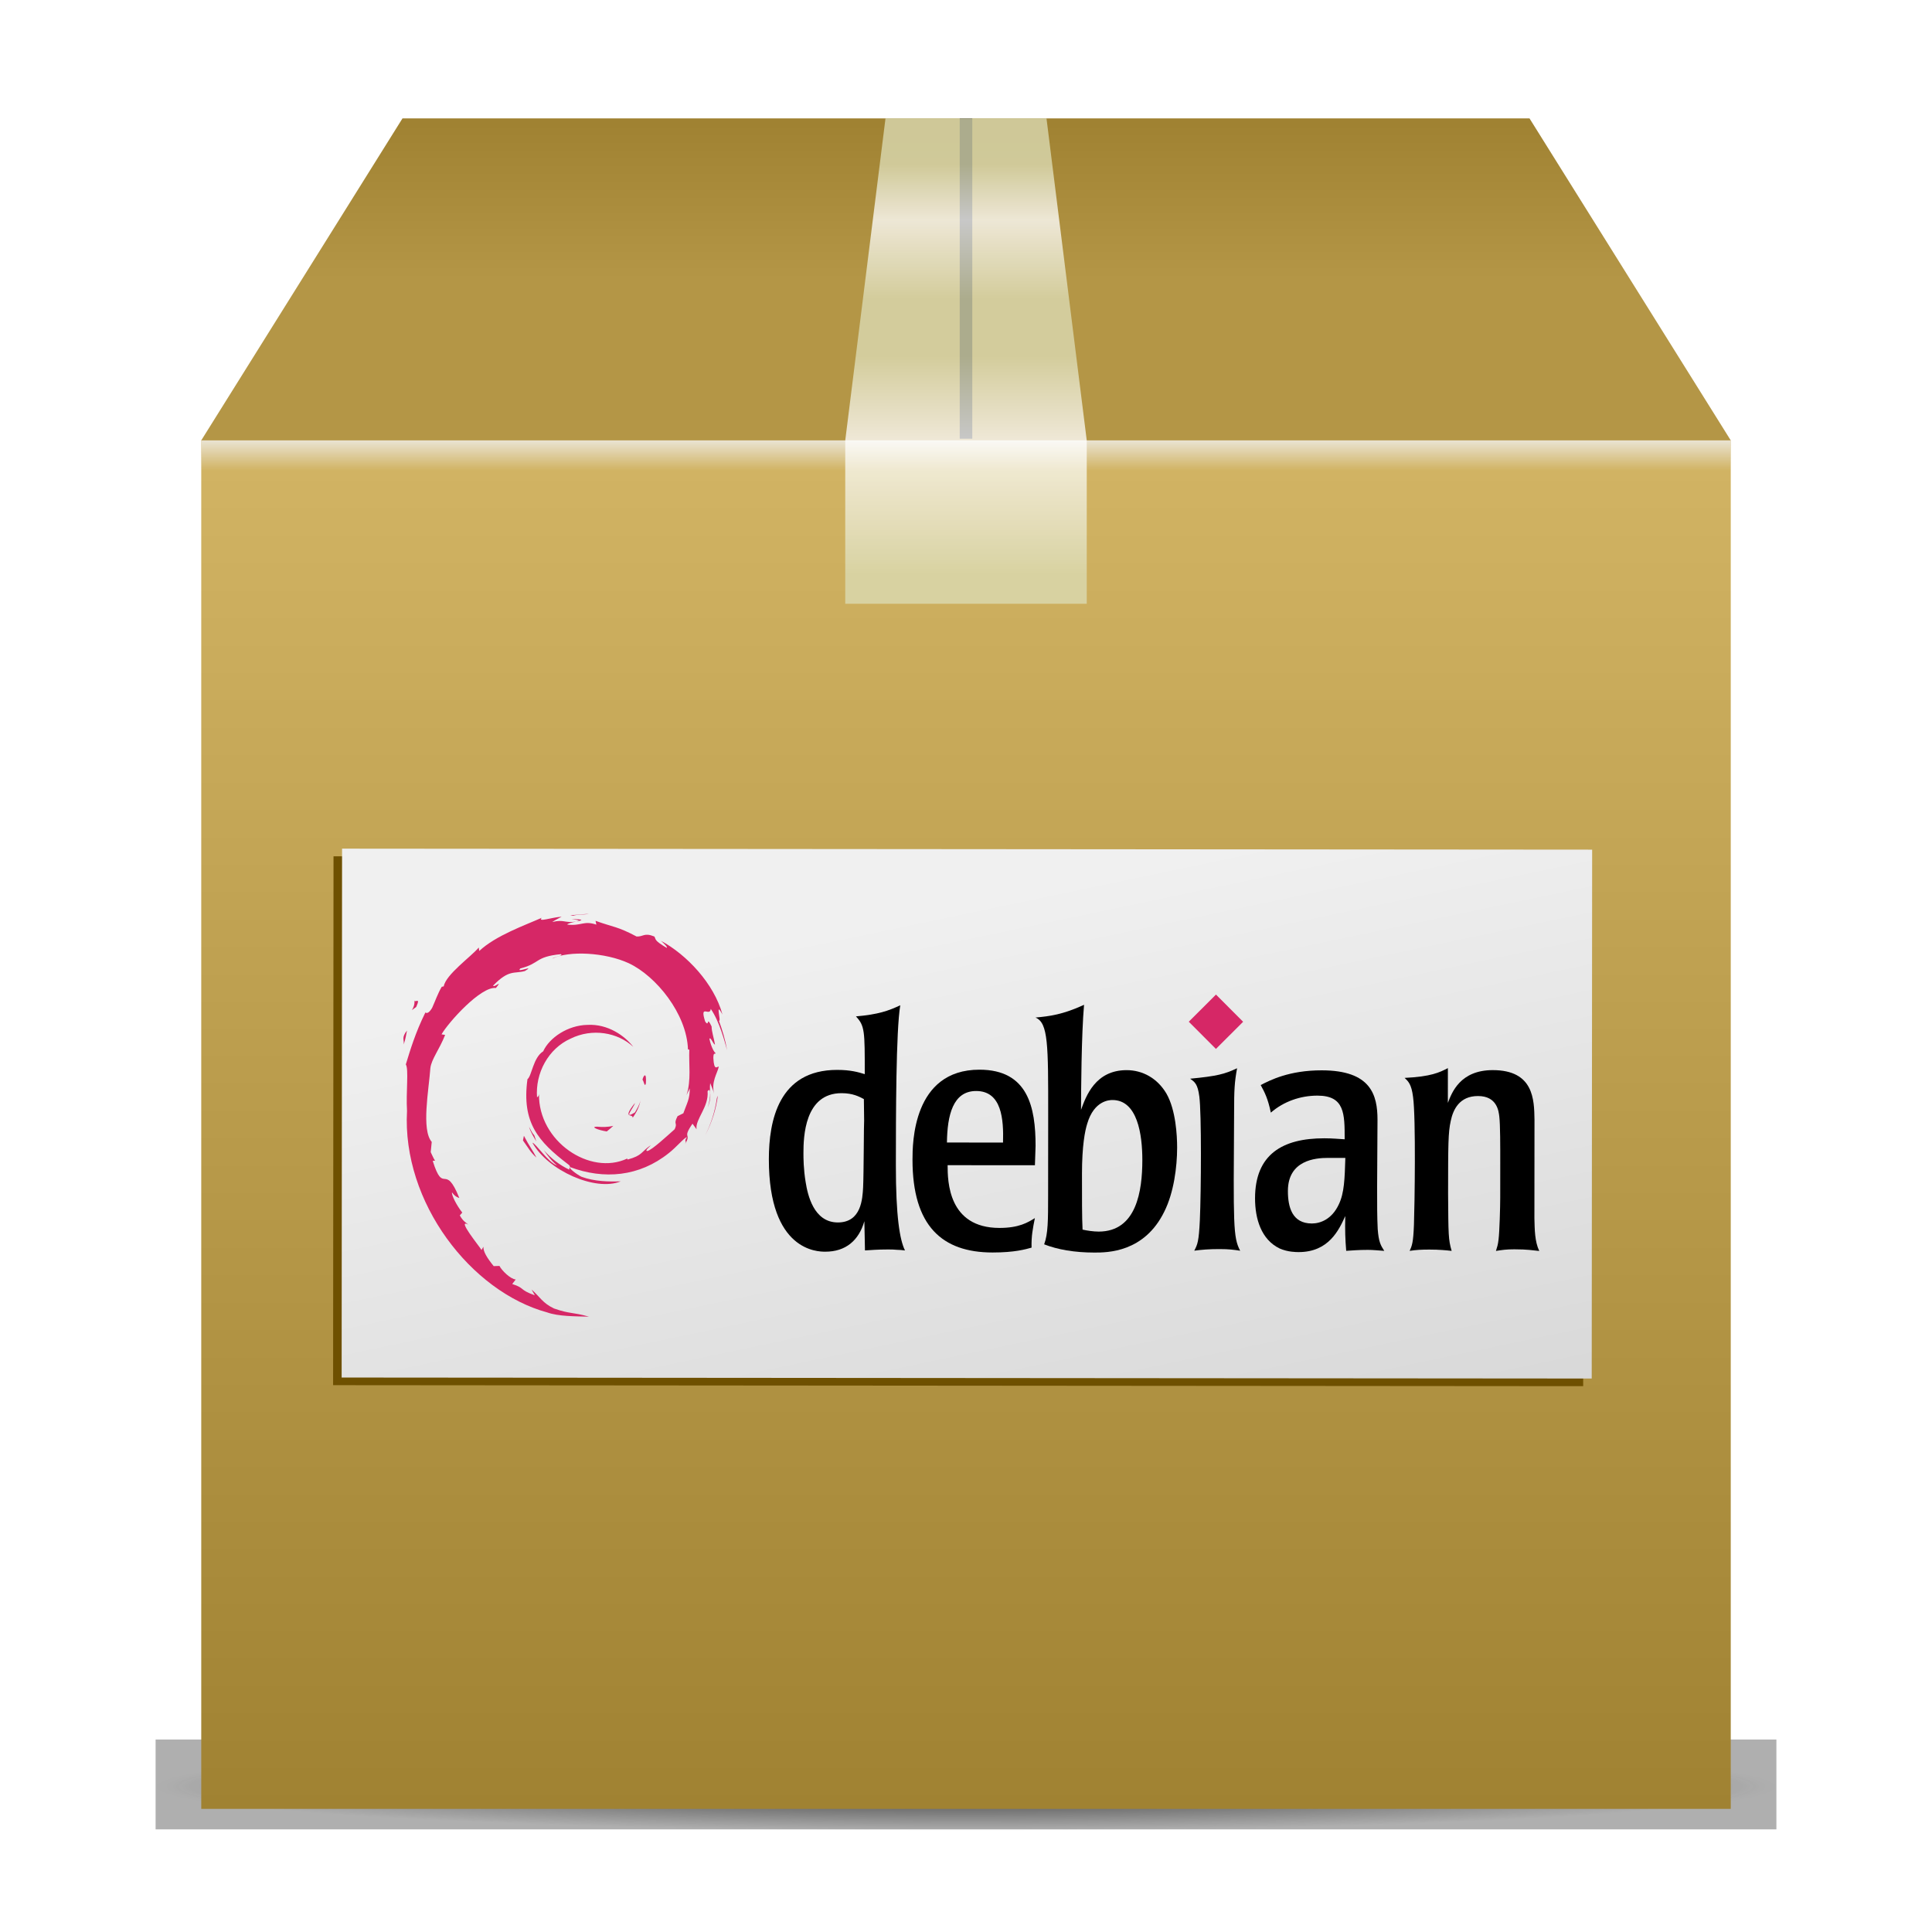 <?xml version="1.0" encoding="UTF-8" standalone="no"?>
<!-- Created with Inkscape (http://www.inkscape.org/) -->

<svg
   xmlns:dc="http://purl.org/dc/elements/1.1/"
   xmlns:cc="http://creativecommons.org/ns#"
   xmlns:rdf="http://www.w3.org/1999/02/22-rdf-syntax-ns#"
   xmlns:svg="http://www.w3.org/2000/svg"
   xmlns="http://www.w3.org/2000/svg"
   xmlns:xlink="http://www.w3.org/1999/xlink"
   xmlns:sodipodi="http://sodipodi.sourceforge.net/DTD/sodipodi-0.dtd"
   xmlns:inkscape="http://www.inkscape.org/namespaces/inkscape"
   width="48"
   height="48"
   id="svg2"
   version="1.1"
   inkscape:version="0.47pre4 r22446"
   sodipodi:docname="gnome-mime-application-x-deb.svg"
   inkscape:export-filename="/home/andrea/.icons/MeliaeSVG/48/apps/png/scatola-legno512.png"
   inkscape:export-xdpi="960"
   inkscape:export-ydpi="960">
  <defs
     id="defs4">
    <linearGradient
       id="linearGradient4039">
      <stop
         style="stop-color:#b49646;stop-opacity:1;"
         offset="0"
         id="stop4041" />
      <stop
         style="stop-color:#8c6e1e;stop-opacity:1;"
         offset="1"
         id="stop4043" />
    </linearGradient>
    <linearGradient
       id="linearGradient4029">
      <stop
         id="stop4031"
         offset="0"
         style="stop-color:#f0f0f0;stop-opacity:0.784;" />
      <stop
         style="stop-color:#f0f0f0;stop-opacity:0;"
         offset="0.022"
         id="stop4033" />
      <stop
         style="stop-color:#ebb778;stop-opacity:0;"
         offset="0.939"
         id="stop4035" />
      <stop
         id="stop4037"
         offset="1"
         style="stop-color:#f0f0f0;stop-opacity:0;" />
    </linearGradient>
    <linearGradient
       id="linearGradient4021">
      <stop
         style="stop-color:#d2b464;stop-opacity:1;"
         offset="0"
         id="stop4023" />
      <stop
         style="stop-color:#a08232;stop-opacity:1;"
         offset="1"
         id="stop4025" />
    </linearGradient>
    <linearGradient
       id="linearGradient4001">
      <stop
         style="stop-color:#dcdcb4;stop-opacity:0.784;"
         offset="0"
         id="stop4003" />
      <stop
         id="stop4017"
         offset="0.062"
         style="stop-color:#dcdcb4;stop-opacity:0.784;" />
      <stop
         id="stop4013"
         offset="0.337"
         style="stop-color:#ffffff;stop-opacity:0.784;" />
      <stop
         id="stop4011"
         offset="0.509"
         style="stop-color:#dcdcb4;stop-opacity:0.784;" />
      <stop
         id="stop4009"
         offset="0.63"
         style="stop-color:#dcdcb4;stop-opacity:0.784;" />
      <stop
         style="stop-color:#ffffff;stop-opacity:0.784;"
         offset="0.791"
         id="stop4019" />
      <stop
         style="stop-color:#dcdcb4;stop-opacity:0.784;"
         offset="0.905"
         id="stop4015" />
      <stop
         style="stop-color:#dcdcb4;stop-opacity:0.784;"
         offset="1"
         id="stop4005" />
    </linearGradient>
    <linearGradient
       id="linearGradient3756">
      <stop
         style="stop-color:#f0f0f0;stop-opacity:1;"
         offset="0"
         id="stop3758" />
      <stop
         style="stop-color:#c8c8c8;stop-opacity:1;"
         offset="1"
         id="stop3760" />
    </linearGradient>
    <linearGradient
       id="linearGradient3720">
      <stop
         id="stop3722"
         offset="0"
         style="stop-color:#e3b577;stop-opacity:1;" />
      <stop
         style="stop-color:#e3b577;stop-opacity:0;"
         offset="0.176"
         id="stop3724" />
      <stop
         style="stop-color:#e3b577;stop-opacity:0;"
         offset="0.75"
         id="stop3726" />
      <stop
         id="stop3728"
         offset="1"
         style="stop-color:#e3b577;stop-opacity:1;" />
    </linearGradient>
    <linearGradient
       id="linearGradient3704">
      <stop
         style="stop-color:#e3b577;stop-opacity:1;"
         offset="0"
         id="stop3706" />
      <stop
         id="stop3714"
         offset="0.137"
         style="stop-color:#e3b577;stop-opacity:0;" />
      <stop
         id="stop3712"
         offset="0.878"
         style="stop-color:#e3b577;stop-opacity:0;" />
      <stop
         style="stop-color:#e3b577;stop-opacity:1;"
         offset="1"
         id="stop3708" />
    </linearGradient>
    <linearGradient
       inkscape:collect="always"
       id="linearGradient3798">
      <stop
         style="stop-color:#333333;stop-opacity:1;"
         offset="0"
         id="stop3800" />
      <stop
         style="stop-color:#333333;stop-opacity:0;"
         offset="1"
         id="stop3802" />
    </linearGradient>
    <linearGradient
       id="linearGradient3758">
      <stop
         id="stop3768"
         offset="0"
         style="stop-color:#333333;stop-opacity:0.784;" />
      <stop
         style="stop-color:#333333;stop-opacity:0;"
         offset="1"
         id="stop3762" />
    </linearGradient>
    <linearGradient
       id="linearGradient3645">
      <stop
         style="stop-color:#f0f0f0;stop-opacity:0.784;"
         offset="0"
         id="stop3647" />
      <stop
         id="stop3655"
         offset="0.047"
         style="stop-color:#f0f0f0;stop-opacity:0;" />
      <stop
         id="stop3653"
         offset="0.939"
         style="stop-color:#f0f0f0;stop-opacity:0;" />
      <stop
         style="stop-color:#646464;stop-opacity:0.784;"
         offset="1"
         id="stop3649" />
    </linearGradient>
    <linearGradient
       id="linearGradient3637">
      <stop
         id="stop3639"
         offset="0"
         style="stop-color:#feedd2;stop-opacity:1" />
      <stop
         id="stop3641"
         offset="1"
         style="stop-color:#feedd2;stop-opacity:0;" />
    </linearGradient>
    <linearGradient
       id="linearGradient3625">
      <stop
         style="stop-color:#b4853f;stop-opacity:1"
         offset="0"
         id="stop3627" />
      <stop
         style="stop-color:#b4853f;stop-opacity:0;"
         offset="1"
         id="stop3629" />
    </linearGradient>
    <linearGradient
       id="linearGradient3587">
      <stop
         style="stop-color:#f7d7a1;stop-opacity:1;"
         offset="0"
         id="stop3589" />
      <stop
         style="stop-color:#d59857;stop-opacity:1;"
         offset="1"
         id="stop3591" />
    </linearGradient>
    <inkscape:perspective
       sodipodi:type="inkscape:persp3d"
       inkscape:vp_x="0 : 526.18109 : 1"
       inkscape:vp_y="0 : 1000 : 0"
       inkscape:vp_z="744.09448 : 526.18109 : 1"
       inkscape:persp3d-origin="372.04724 : 350.78739 : 1"
       id="perspective10" />
    <inkscape:perspective
       id="perspective2884"
       inkscape:persp3d-origin="0.5 : 0.33333333 : 1"
       inkscape:vp_z="1 : 0.5 : 1"
       inkscape:vp_y="0 : 1000 : 0"
       inkscape:vp_x="0 : 0.5 : 1"
       sodipodi:type="inkscape:persp3d" />
    <linearGradient
       inkscape:collect="always"
       xlink:href="#linearGradient3625"
       id="linearGradient3631"
       x1="23.067"
       y1="1019.106"
       x2="23.067"
       y2="1045.406"
       gradientUnits="userSpaceOnUse"
       gradientTransform="matrix(1.007,0,0,1,-0.054,0.026)" />
    <linearGradient
       inkscape:collect="always"
       xlink:href="#linearGradient3637"
       id="linearGradient3635"
       gradientUnits="userSpaceOnUse"
       gradientTransform="matrix(1.01,0,0,1,-0.131,-2064.372)"
       x1="23.067"
       y1="1019.106"
       x2="23.067"
       y2="1067.403" />
    <linearGradient
       inkscape:collect="always"
       xlink:href="#linearGradient3645"
       id="linearGradient3651"
       x1="4.167"
       y1="1032.206"
       x2="42.167"
       y2="1032.206"
       gradientUnits="userSpaceOnUse"
       gradientTransform="translate(1.5252625e-6,-4.3359375e-7)" />
    <linearGradient
       inkscape:collect="always"
       xlink:href="#linearGradient3645"
       id="linearGradient3659"
       gradientUnits="userSpaceOnUse"
       x1="4.167"
       y1="1032.206"
       x2="42.167"
       y2="1032.206"
       gradientTransform="matrix(0.895,0,0,1.118,1011.477,-1176.808)" />
    <filter
       inkscape:collect="always"
       id="filter3792"
       x="-0.063"
       width="1.127"
       y="-1.142"
       height="3.285">
      <feGaussianBlur
         inkscape:collect="always"
         stdDeviation="1.062"
         id="feGaussianBlur3794" />
    </filter>
    <radialGradient
       inkscape:collect="always"
       xlink:href="#linearGradient3798"
       id="radialGradient3804"
       cx="23.167"
       cy="1048.598"
       fx="23.167"
       fy="1048.598"
       r="20.134"
       gradientTransform="matrix(1,0,0,0.055,0,990.977)"
       gradientUnits="userSpaceOnUse" />
    <linearGradient
       inkscape:collect="always"
       xlink:href="#linearGradient3625"
       id="linearGradient3682"
       x1="23.167"
       y1="1008.555"
       x2="23.167"
       y2="1013.355"
       gradientUnits="userSpaceOnUse" />
    <linearGradient
       inkscape:collect="always"
       xlink:href="#linearGradient3637"
       id="linearGradient3686"
       gradientUnits="userSpaceOnUse"
       x1="19.06"
       y1="1013.355"
       x2="19.06"
       y2="1008.548" />
    <linearGradient
       inkscape:collect="always"
       xlink:href="#linearGradient3704"
       id="linearGradient3710"
       x1="4.167"
       y1="1011.205"
       x2="42.167"
       y2="1011.205"
       gradientUnits="userSpaceOnUse" />
    <linearGradient
       inkscape:collect="always"
       xlink:href="#linearGradient3720"
       id="linearGradient3718"
       gradientUnits="userSpaceOnUse"
       x1="23.167"
       y1="1007.205"
       x2="23.167"
       y2="1015.206" />
    <linearGradient
       id="linearGradient3134">
      <stop
         id="stop3136"
         offset="0"
         style="stop-color: rgb(255, 193, 0); stop-opacity: 1;" />
      <stop
         id="stop3138"
         offset="1"
         style="stop-color: rgb(255, 0, 0); stop-opacity: 1;" />
    </linearGradient>
    <linearGradient
       id="linearGradient3182">
      <stop
         style="stop-color: rgb(142, 0, 0); stop-opacity: 1;"
         offset="0"
         id="stop3184" />
      <stop
         style="stop-color: rgb(189, 0, 0); stop-opacity: 1;"
         offset="1"
         id="stop3186" />
    </linearGradient>
    <inkscape:perspective
       id="perspective4780"
       inkscape:persp3d-origin="114.884 : 95.329 : 1"
       inkscape:vp_z="229.76801 : 142.9935 : 1"
       inkscape:vp_y="0 : 1000 : 0"
       inkscape:vp_x="0 : 142.9935 : 1"
       sodipodi:type="inkscape:persp3d" />
    <linearGradient
       inkscape:collect="always"
       xlink:href="#linearGradient3704"
       id="linearGradient4848"
       gradientUnits="userSpaceOnUse"
       x1="4.167"
       y1="1011.205"
       x2="42.167"
       y2="1011.205"
       gradientTransform="translate(-16.667,-14.152)" />
    <linearGradient
       inkscape:collect="always"
       xlink:href="#linearGradient3720"
       id="linearGradient4851"
       gradientUnits="userSpaceOnUse"
       x1="23.167"
       y1="1007.205"
       x2="23.167"
       y2="1015.206"
       gradientTransform="translate(31.833,-15.152)" />
    <linearGradient
       inkscape:collect="always"
       xlink:href="#linearGradient4029"
       id="linearGradient4913"
       gradientUnits="userSpaceOnUse"
       gradientTransform="matrix(0.895,0,0,1.118,1011.575,-1177.641)"
       x1="4.167"
       y1="1032.206"
       x2="42.167"
       y2="1032.206" />
    <radialGradient
       inkscape:collect="always"
       xlink:href="#linearGradient3798"
       id="radialGradient4917"
       gradientUnits="userSpaceOnUse"
       gradientTransform="matrix(1,0,0,0.055,0.833,991.075)"
       cx="23.167"
       cy="1048.598"
       fx="23.167"
       fy="1048.598"
       r="20.134" />
    <inkscape:perspective
       id="perspective4434"
       inkscape:persp3d-origin="54.5 : 48.333333 : 1"
       inkscape:vp_z="109 : 72.5 : 1"
       inkscape:vp_y="0 : 1000 : 0"
       inkscape:vp_x="0 : 72.5 : 1"
       sodipodi:type="inkscape:persp3d" />
    <linearGradient
       inkscape:collect="always"
       xlink:href="#linearGradient3756"
       id="linearGradient4590"
       gradientUnits="userSpaceOnUse"
       gradientTransform="matrix(1.285,0,0,0.996,2.467,1000.453)"
       x1="-9.458"
       y1="26.345"
       x2="-3.977"
       y2="46.497" />
    <linearGradient
       inkscape:collect="always"
       xlink:href="#linearGradient3756"
       id="linearGradient3029"
       gradientUnits="userSpaceOnUse"
       gradientTransform="matrix(1.534,0,0,1.189,35.49,996.21)"
       x1="-9.458"
       y1="26.345"
       x2="-3.977"
       y2="46.497" />
    <linearGradient
       inkscape:collect="always"
       xlink:href="#linearGradient4001"
       id="linearGradient4007"
       x1="24"
       y1="1019.362"
       x2="24"
       y2="1007.303"
       gradientUnits="userSpaceOnUse" />
    <linearGradient
       inkscape:collect="always"
       xlink:href="#linearGradient4021"
       id="linearGradient4027"
       x1="24"
       y1="1015.303"
       x2="24"
       y2="1049.303"
       gradientUnits="userSpaceOnUse" />
    <linearGradient
       inkscape:collect="always"
       xlink:href="#linearGradient4039"
       id="linearGradient4045"
       x1="24"
       y1="1011.303"
       x2="24"
       y2="1003.553"
       gradientUnits="userSpaceOnUse" />
    <linearGradient
       inkscape:collect="always"
       xlink:href="#linearGradient3756"
       id="linearGradient2949"
       gradientUnits="userSpaceOnUse"
       gradientTransform="matrix(1.534,0,0,1.189,35.49,996.21)"
       x1="-9.458"
       y1="26.345"
       x2="-3.977"
       y2="46.497" />
    <linearGradient
       inkscape:collect="always"
       xlink:href="#linearGradient3756"
       id="linearGradient2948"
       gradientUnits="userSpaceOnUse"
       gradientTransform="matrix(1.534,0,0,1.189,35.49,996.21)"
       x1="-9.458"
       y1="26.345"
       x2="-3.977"
       y2="46.497" />
  </defs>
  <sodipodi:namedview
     id="base"
     pagecolor="#ffffff"
     bordercolor="#666666"
     borderopacity="1.0"
     inkscape:pageopacity="0.0"
     inkscape:pageshadow="2"
     inkscape:zoom="5.6568542"
     inkscape:cx="15.34356"
     inkscape:cy="13.260623"
     inkscape:document-units="px"
     inkscape:current-layer="layer1"
     showgrid="false"
     inkscape:window-width="1280"
     inkscape:window-height="714"
     inkscape:window-x="0"
     inkscape:window-y="25"
     inkscape:window-maximized="1" />
  <g
     inkscape:label="Livello 1"
     inkscape:groupmode="layer"
     id="layer1"
     transform="translate(0,-1004.362)">
    <rect
       style="fill:#333333;fill-opacity:0.392;stroke:none;filter:url(#filter3792)"
       id="rect3756"
       width="40.268"
       height="2.232"
       x="3.866"
       y="1047.58" />
    <rect
       y="1048.085"
       x="3.866"
       height="2.232"
       width="40.268"
       id="rect3796"
       style="fill:url(#radialGradient4917);fill-opacity:1;stroke:none" />
    <rect
       style="fill:url(#linearGradient4027);fill-opacity:1;stroke:none"
       id="rect2890"
       width="38"
       height="34"
       x="5"
       y="1015.303" />
    <rect
       style="fill:url(#linearGradient4913);fill-opacity:1;stroke:none"
       id="rect3657"
       width="34"
       height="38"
       x="1015.303"
       y="-43"
       transform="matrix(0,1,-1,0,0,0)" />
    <rect
       transform="matrix(1,7.9636038e-4,-7.9636038e-4,1,0,0)"
       y="1025.629"
       x="9.103"
       height="13.14"
       width="31.058"
       id="rect3032"
       style="fill:#6e5000;fill-opacity:1;stroke:none" />
    <rect
       style="fill:url(#linearGradient2948);fill-opacity:1;stroke:none"
       id="rect2982"
       width="31.058"
       height="13.14"
       x="9.315"
       y="1025.439"
       transform="matrix(1,7.9636038e-4,-7.9636038e-4,1,0,0)" />
    <g
       id="g4536"
       transform="matrix(0.111,8.8359297e-5,-8.8359297e-5,0.111,22.414,922.507)">
      <path
         d="m -67.562,989.667 c -1.492,0.02 0.281,0.766 2.23,1.066 0.54,-0.421 1.028,-0.843 1.461,-1.257 -1.211,0.297 -2.449,0.3 -3.695,0.187"
         id="path4390"
         style="fill:#d62766" />
      <path
         d="m -59.542,987.671 c 0.89,-1.227 1.539,-2.57 1.765,-3.961 -0.199,0.988 -0.734,1.844 -1.242,2.746 -2.793,1.758 -0.262,-1.043 0,-2.109 -3,3.781 -0.41,2.265 -0.52,3.324"
         id="path4392"
         style="fill:#d62766" />
      <path
         d="m -56.582,979.968 c 0.18,-2.688 -0.527,-1.836 -0.765,-0.813 0.273,0.145 0.496,1.895 0.765,0.813"
         id="path4394"
         style="fill:#d62766" />
      <path
         d="m -73.23,943.187 c 0.797,0.14 1.723,0.25 1.59,0.441 0.871,-0.191 1.07,-0.363 -1.59,-0.441"
         id="path4396"
         style="fill:#d62766" />
      <path
         d="m -71.636,943.628 -0.559,0.113 0.524,-0.047 0.035,-0.066"
         id="path4398"
         style="fill:#d62766" />
      <path
         d="m -46.769,980.987 c 0.09,2.414 -0.703,3.59 -1.422,5.664 l -1.289,0.641 c -1.055,2.051 0.102,1.301 -0.652,2.934 -1.649,1.465 -5.004,4.586 -6.078,4.875 -0.782,-0.016 0.527,-0.926 0.699,-1.278 -2.207,1.516 -1.774,2.274 -5.149,3.196 l -0.097,-0.219 c -8.328,3.918 -19.899,-3.844 -19.75,-14.442 -0.086,0.672 -0.25,0.504 -0.434,0.774 -0.43,-5.449 2.516,-10.926 7.488,-13.164 4.86,-2.403 10.563,-1.418 14.043,1.828 -1.91,-2.504 -5.718,-5.16 -10.23,-4.914 -4.418,0.07 -8.555,2.879 -9.938,5.93 -2.261,1.421 -2.527,5.492 -3.511,6.238 -1.328,9.758 2.496,13.973 8.968,18.933 1.016,0.684 0.286,0.79 0.422,1.313 -2.148,-1.004 -4.117,-2.523 -5.734,-4.387 0.859,1.254 1.785,2.477 2.984,3.438 -2.027,-0.684 -4.734,-4.91 -5.523,-5.082 3.492,6.258 14.176,10.972 19.773,8.633 -2.586,0.093 -5.875,0.05 -8.785,-1.02 -1.222,-0.629 -2.883,-1.93 -2.586,-2.172 7.633,2.848 15.52,2.156 22.129,-3.137 1.68,-1.308 3.516,-3.535 4.047,-3.566 -0.797,1.199 0.137,0.574 -0.473,1.637 1.672,-2.699 -0.726,-1.098 1.727,-4.66 l 0.906,1.25 c -0.336,-2.243 2.781,-4.965 2.465,-8.512 0.715,-1.082 0.797,1.168 0.035,3.66 1.055,-2.766 0.278,-3.211 0.547,-5.492 0.289,0.765 0.676,1.582 0.875,2.39 -0.684,-2.671 0.699,-4.5 1.047,-6.054 -0.34,-0.149 -1.059,1.179 -1.223,-1.973 0.024,-1.371 0.379,-0.719 0.516,-1.055 -0.266,-0.152 -0.973,-1.203 -1.402,-3.222 0.308,-0.473 0.828,1.226 1.253,1.297 -0.269,-1.602 -0.742,-2.825 -0.761,-4.055 -1.239,-2.59 -0.438,0.344 -1.442,-1.109 -1.316,-4.114 1.09,-0.954 1.254,-2.821 1.996,2.895 3.137,7.383 3.66,9.242 -0.398,-2.265 -1.043,-4.461 -1.832,-6.585 0.61,0.253 -0.976,-4.661 0.789,-1.403 -1.886,-6.941 -8.074,-13.433 -13.769,-16.476 0.691,0.636 1.574,1.433 1.258,1.562 -2.832,-1.683 -2.332,-1.816 -2.739,-2.527 -2.304,-0.938 -2.457,0.074 -3.984,0 -4.348,-2.305 -5.184,-2.059 -9.187,-3.504 l 0.179,0.851 c -2.879,-0.957 -3.355,0.36 -6.469,0 -0.187,-0.144 0.997,-0.535 1.973,-0.675 -2.781,0.367 -2.652,-0.547 -5.379,0.097 0.668,-0.468 1.383,-0.781 2.098,-1.183 -2.27,0.136 -5.422,1.32 -4.449,0.242 -3.703,1.652 -10.285,3.973 -13.977,7.437 l -0.113,-0.773 c -1.692,2.027 -7.379,6.062 -7.828,8.695 l -0.45,0.102 c -0.878,1.488 -1.449,3.179 -2.144,4.711 -1.149,1.961 -1.688,0.754 -1.523,1.062 -2.262,4.59 -3.391,8.449 -4.36,11.614 0.692,1.031 0.016,6.23 0.277,10.39 -1.132,20.543 14.418,40.488 31.418,45.09 2.489,0.891 6.196,0.859 9.348,0.945 -3.719,-1.062 -4.195,-0.558 -7.82,-1.824 -2.61,-1.23 -3.184,-2.637 -5.035,-4.242 l 0.73,1.293 c -3.629,-1.281 -2.109,-1.59 -5.062,-2.524 l 0.781,-1.019 c -1.176,-0.09 -3.113,-1.981 -3.645,-3.031 l -1.285,0.05 c -1.543,-1.906 -2.367,-3.281 -2.308,-4.347 l -0.415,0.738 c -0.468,-0.805 -5.687,-7.156 -2.98,-5.68 -0.5,-0.457 -1.172,-0.746 -1.894,-2.062 l 0.55,-0.629 c -1.3,-1.676 -2.394,-3.824 -2.312,-4.539 0.691,0.937 1.176,1.113 1.652,1.273 -3.289,-8.16 -3.473,-0.445 -5.965,-8.308 l 0.524,-0.039 c -0.403,-0.61 -0.649,-1.27 -0.973,-1.918 l 0.227,-2.282 c -2.368,-2.734 -0.661,-11.644 -0.317,-16.527 0.235,-1.984 1.977,-4.098 3.297,-7.418 l -0.805,-0.137 c 1.539,-2.687 8.801,-10.796 12.164,-10.382 1.629,-2.043 -0.32,-0.008 -0.64,-0.52 3.578,-3.699 4.703,-2.613 7.117,-3.281 2.602,-1.543 -2.234,0.601 -1,-0.586 4.5,-1.149 3.188,-2.613 9.063,-3.195 0.617,0.351 -1.434,0.543 -1.95,1 3.75,-1.836 11.868,-1.414 17.141,1.015 6.117,2.86 12.992,11.313 13.266,19.266 l 0.304,0.082 c -0.152,3.16 0.481,6.816 -0.625,10.176 l 0.754,-1.59"
         id="path4400"
         style="fill:#d62766" />
      <path
         d="m -83.874,991.718 -0.211,1.047 c 0.98,1.332 1.761,2.777 3.015,3.82 -0.898,-1.758 -1.57,-2.484 -2.804,-4.867"
         id="path4402"
         style="fill:#d62766" />
      <path
         d="m -81.55,991.628 c -0.52,-0.574 -0.824,-1.266 -1.172,-1.953 0.328,1.211 1.004,2.25 1.633,3.308 l -0.461,-1.355"
         id="path4404"
         style="fill:#d62766" />
      <path
         d="m -40.468,982.698 -0.219,0.551 c -0.398,2.856 -1.269,5.684 -2.602,8.309 1.469,-2.766 2.422,-5.793 2.821,-8.86"
         id="path4406"
         style="fill:#d62766" />
      <path
         d="m -72.933,942.472 c 1.008,-0.367 2.48,-0.199 3.555,-0.446 -1.395,0.114 -2.786,0.184 -4.161,0.36 l 0.606,0.082"
         id="path4408"
         style="fill:#d62766" />
      <path
         d="m -108.406,961.331 c 0.231,2.152 -1.617,2.988 0.407,1.567 1.089,-2.454 -0.422,-0.676 -0.407,-1.567"
         id="path4410"
         style="fill:#d62766" />
      <path
         d="m -110.792,971.308 c 0.468,-1.434 0.55,-2.297 0.73,-3.129 -1.293,1.652 -0.594,2.004 -0.73,3.129"
         id="path4412"
         style="fill:#d62766" />
    </g>
    <g
       id="g4550"
       transform="matrix(0.176,1.3997487e-4,-1.3997487e-4,0.176,41.875,844.33)">
      <polygon
         transform="translate(-128.539,942.026)"
         points="63.098,107.696 66.934,111.532 63.098,115.368 59.262,111.532 "
         id="polygon4414"
         style="fill:#d62766" />
      <path
         id="path4416"
         d="m -115.093,1067.53 c -0.043,0.047 -0.043,7.504 -0.137,9.45 -0.09,1.574 -0.23,4.953 -3.566,4.953 -3.426,0 -4.262,-3.938 -4.539,-5.649 -0.321,-1.898 -0.321,-3.472 -0.321,-4.168 0,-2.222 0.137,-8.433 5.375,-8.433 1.575,0 2.453,0.465 3.149,0.832 z m 0.133,18.348 c 0.878,-0.047 1.757,-0.137 3.195,-0.137 0.508,0 0.926,0 1.297,0.047 0.367,0 0.738,0.043 1.156,0.09 -0.738,-1.48 -1.297,-4.816 -1.297,-12.047 0,-7.043 0,-18.949 0.602,-22.562 -1.664,0.785 -3.102,1.296 -6.254,1.574 1.25,1.344 1.25,2.035 1.25,8.152 -0.879,-0.273 -1.988,-0.597 -3.891,-0.597 -8.293,0 -9.637,7.226 -9.637,12.601 0,13.063 6.957,13.063 7.977,13.063 2.871,0 4.727,-1.575 5.512,-4.305 z" />
      <path
         id="path4418"
         d="m -103.402,1070.636 c 0.047,-3.844 0.832,-7.274 4.121,-7.274 3.614,0 3.891,3.985 3.797,7.274 z m 12.512,0.465 c 0,-5.422 -1.063,-10.75 -7.922,-10.75 -9.449,0 -9.449,10.472 -9.449,12.695 0,9.402 4.215,13.109 11.305,13.109 3.148,0 4.679,-0.461 5.511,-0.691 -0.043,-1.668 0.184,-2.731 0.465,-4.168 -0.973,0.602 -2.223,1.391 -5.004,1.391 -7.226,0 -7.32,-6.579 -7.32,-8.852 l 12.324,0 z" />
      <path
         id="path4420"
         d="m -75.816,1073.092 c 0,4.308 -0.785,10.101 -6.16,10.101 -0.738,0 -1.668,-0.14 -2.27,-0.277 -0.089,-1.668 -0.089,-4.539 -0.089,-7.875 0,-3.984 0.414,-6.066 0.738,-7.09 0.969,-3.285 3.148,-3.332 3.562,-3.332 3.52,0 4.219,4.863 4.219,8.473 z m -13.297,5.051 c 0,3.425 0,5.375 -0.554,6.855 1.898,0.738 4.261,1.156 7.089,1.156 1.805,0 7.043,0 9.868,-5.789 1.343,-2.683 1.804,-6.301 1.804,-9.035 0,-1.668 -0.183,-5.324 -1.527,-7.644 -1.297,-2.176 -3.383,-3.286 -5.606,-3.286 -4.445,0 -5.742,3.704 -6.437,5.606 0,-2.359 0.043,-10.609 0.414,-14.824 -3.008,1.39 -4.863,1.617 -6.855,1.804 1.804,0.739 1.804,3.797 1.804,13.762 z" />
      <path
         id="path4422"
         d="m -61.996,1085.878 c -0.925,-0.137 -1.574,-0.23 -2.918,-0.23 -1.476,0 -2.5,0.089 -3.562,0.23 0.461,-0.879 0.644,-1.297 0.785,-4.309 0.184,-4.125 0.231,-15.152 -0.09,-17.468 -0.23,-1.762 -0.644,-2.036 -1.297,-2.5 3.797,-0.368 4.864,-0.649 6.625,-1.481 -0.367,2.035 -0.414,3.059 -0.414,6.16 -0.089,15.989 -0.136,17.7 0.871,19.598" />
      <path
         id="path4424"
         d="m -47.16,1072.764 c -0.089,2.918 -0.136,4.957 -0.925,6.578 -0.973,2.086 -2.594,2.683 -3.797,2.683 -2.782,0 -3.383,-2.312 -3.383,-4.585 0,-4.352 3.891,-4.676 5.648,-4.676 z m 4.536,-5.364 c 0,-3.523 -0.926,-6.996 -7.879,-6.996 -4.582,0 -7.27,1.387 -8.614,2.086 0.555,1.016 1.02,1.895 1.434,3.891 1.805,-1.574 4.172,-2.406 6.578,-2.406 3.848,0 3.848,2.547 3.848,6.16 -0.879,-0.043 -1.621,-0.137 -2.875,-0.137 -5.883,0 -9.77,2.266 -9.77,8.469 0,2.918 0.879,5.836 3.477,7.09 1.156,0.507 2.312,0.507 2.683,0.507 4.262,0 5.696,-3.148 6.578,-5.093 -0.046,2.035 0,3.285 0.137,4.91 0.832,-0.047 1.668,-0.137 3.059,-0.137 0.785,0 1.527,0.09 2.312,0.137 -0.508,-0.785 -0.785,-1.25 -0.926,-3.059 -0.089,-1.758 -0.089,-3.519 -0.089,-5.972 z" />
      <path
         id="path4426"
         d="m -20.464,1081.292 c 0.043,1.574 0.043,3.242 0.687,4.586 -1.019,-0.09 -1.621,-0.23 -3.519,-0.23 -1.114,0 -1.715,0.089 -2.594,0.23 0.184,-0.602 0.277,-0.832 0.367,-1.621 0.137,-1.063 0.231,-4.633 0.231,-5.883 l 0,-5.004 c 0,-2.176 0,-5.328 -0.137,-6.437 -0.09,-0.785 -0.32,-2.918 -3.012,-2.918 -2.641,0 -3.519,1.941 -3.844,3.519 -0.367,1.621 -0.367,3.383 -0.367,10.239 0.043,5.929 0.043,6.484 0.508,8.105 -0.785,-0.09 -1.758,-0.184 -3.148,-0.184 -1.114,0 -1.852,0.043 -2.778,0.184 0.324,-0.738 0.508,-1.109 0.602,-3.703 0.094,-2.547 0.277,-15.059 -0.141,-18.024 -0.226,-1.808 -0.691,-2.222 -1.199,-2.687 3.754,-0.184 4.953,-0.785 6.113,-1.387 l 0,4.91 c 0.555,-1.437 1.711,-4.632 6.348,-4.632 5.793,0 5.836,4.214 5.883,6.992 z" />
    </g>
    <path
       style="fill:url(#linearGradient4045);fill-opacity:1;stroke:none"
       d="m 10,1007.303 28,0 5,8 -38,0 5,-8 z"
       id="rect2896"
       sodipodi:nodetypes="ccccc" />
    <path
       style="font-size:medium;font-style:normal;font-variant:normal;font-weight:normal;font-stretch:normal;text-indent:0;text-align:start;text-decoration:none;line-height:normal;letter-spacing:normal;word-spacing:normal;text-transform:none;direction:ltr;block-progression:tb;writing-mode:lr-tb;text-anchor:start;color:#000000;fill:#000000;fill-opacity:1;stroke:none;stroke-width:0.3;marker:none;visibility:visible;display:inline;overflow:visible;enable-background:accumulate;font-family:'A.C.M.E. Secret Agent';-inkscape-font-specification:'A.C.M.E. Secret Agent'"
       d="m 23.844,1007.303 0,7.958 0.312,0 0,-7.958 -0.312,0 z"
       id="path3993" />
    <path
       style="fill:url(#linearGradient4007);fill-opacity:1;stroke:none"
       d="m 22,1007.303 4,0 1,8 0,4.059 -3,0 -3,0 0,-4.059 1,-8 z"
       id="path3999"
       sodipodi:nodetypes="cccccccc" />
  </g>
</svg>
